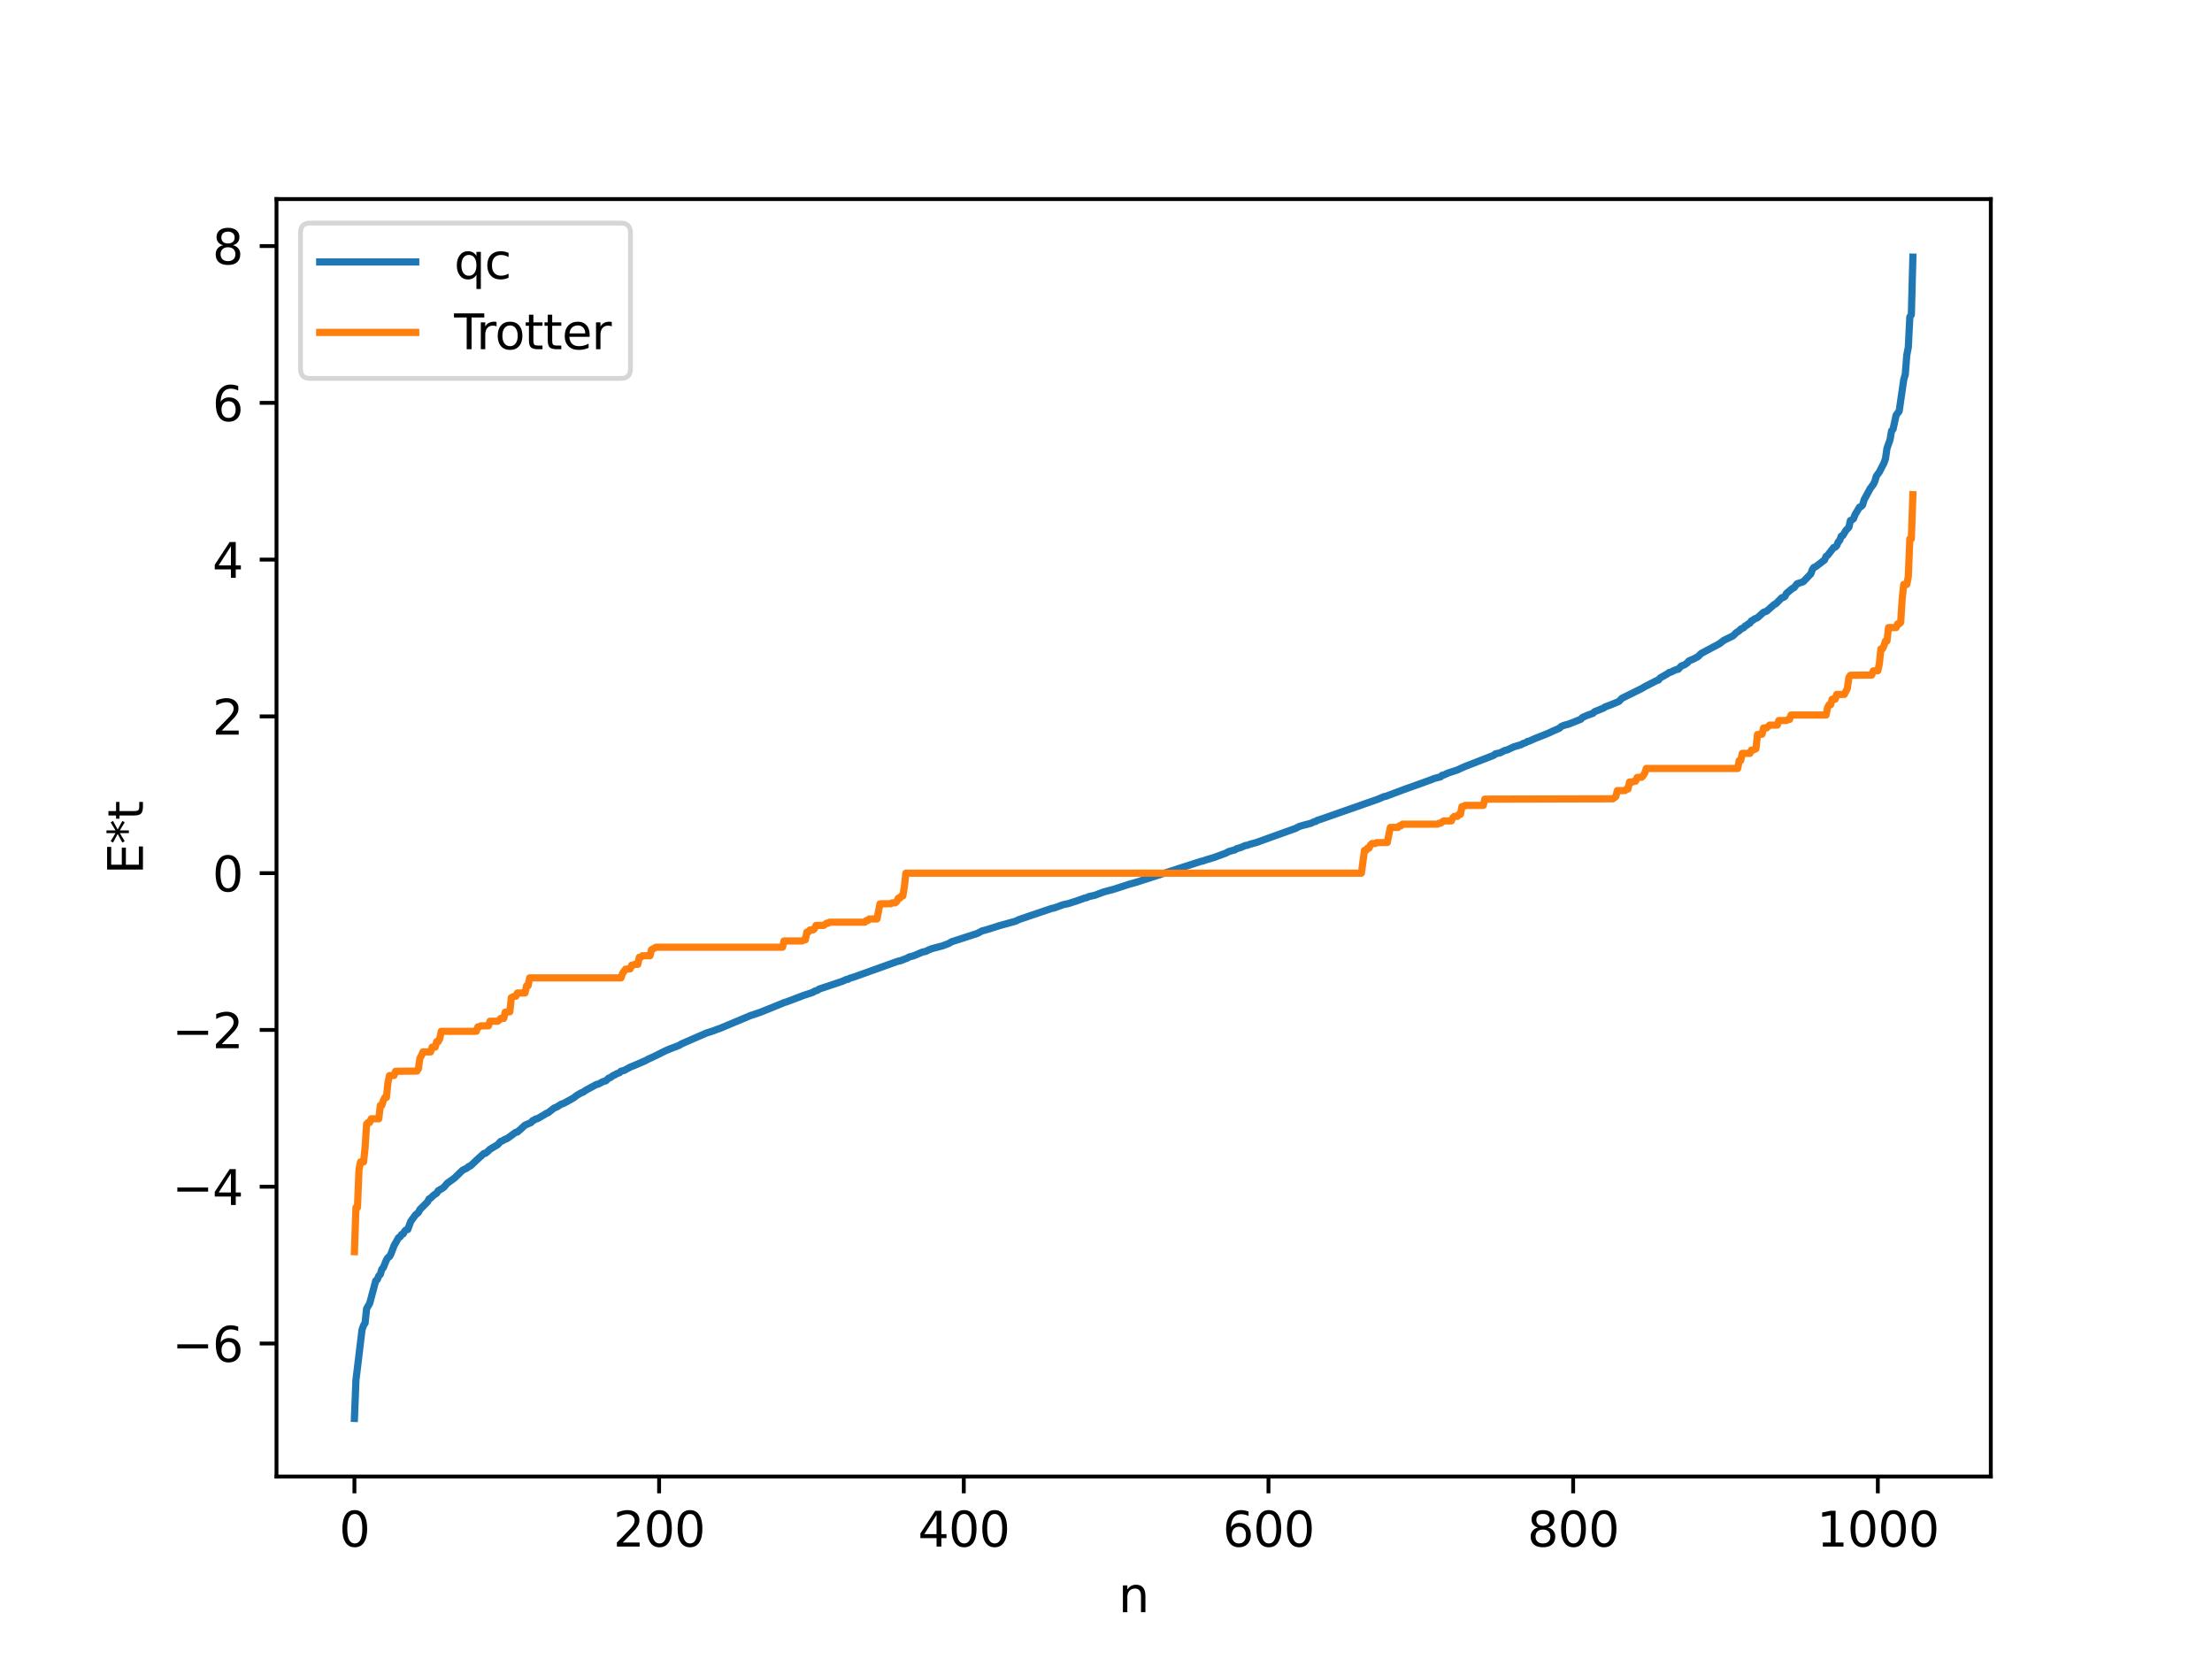 <?xml version="1.0" encoding="utf-8" standalone="no"?>
<!DOCTYPE svg PUBLIC "-//W3C//DTD SVG 1.1//EN"
  "http://www.w3.org/Graphics/SVG/1.1/DTD/svg11.dtd">
<svg xmlns:xlink="http://www.w3.org/1999/xlink" width="460.8pt" height="345.6pt" viewBox="0 0 460.8 345.6" xmlns="http://www.w3.org/2000/svg" version="1.1">
 <defs>
  <style type="text/css">*{stroke-linejoin: round; stroke-linecap: butt}</style>
 </defs>
 <g id="figure_1">
  <g id="patch_1">
   <path d="M 0 345.6 
L 460.8 345.6 
L 460.8 0 
L 0 0 
z
" style="fill: #ffffff"/>
  </g>
  <g id="axes_1">
   <g id="patch_2">
    <path d="M 57.6 307.584 
L 414.72 307.584 
L 414.72 41.472 
L 57.6 41.472 
z
" style="fill: #ffffff"/>
   </g>
   <g id="matplotlib.axis_1">
    <g id="xtick_1">
     <g id="line2d_1">
      <defs>
       <path id="m3776ec86a2" d="M 0 0 
L 0 3.5 
" style="stroke: #000000; stroke-width: 0.8"/>
      </defs>
      <g>
       <use xlink:href="#m3776ec86a2" x="73.833" y="307.584" style="stroke: #000000; stroke-width: 0.8"/>
      </g>
     </g>
     <g id="text_1">
      <!-- 0 -->
      <g transform="translate(70.651 322.182) scale(0.1 -0.1)">
       <defs>
        <path id="DejaVuSans-30" d="M 2034 4250 
Q 1547 4250 1301 3770 
Q 1056 3291 1056 2328 
Q 1056 1369 1301 889 
Q 1547 409 2034 409 
Q 2525 409 2770 889 
Q 3016 1369 3016 2328 
Q 3016 3291 2770 3770 
Q 2525 4250 2034 4250 
z
M 2034 4750 
Q 2819 4750 3233 4129 
Q 3647 3509 3647 2328 
Q 3647 1150 3233 529 
Q 2819 -91 2034 -91 
Q 1250 -91 836 529 
Q 422 1150 422 2328 
Q 422 3509 836 4129 
Q 1250 4750 2034 4750 
z
" transform="scale(0.016)"/>
       </defs>
       <use xlink:href="#DejaVuSans-30"/>
      </g>
     </g>
    </g>
    <g id="xtick_2">
     <g id="line2d_2">
      <g>
       <use xlink:href="#m3776ec86a2" x="137.304" y="307.584" style="stroke: #000000; stroke-width: 0.8"/>
      </g>
     </g>
     <g id="text_2">
      <!-- 200 -->
      <g transform="translate(127.76 322.182) scale(0.1 -0.1)">
       <defs>
        <path id="DejaVuSans-32" d="M 1228 531 
L 3431 531 
L 3431 0 
L 469 0 
L 469 531 
Q 828 903 1448 1529 
Q 2069 2156 2228 2338 
Q 2531 2678 2651 2914 
Q 2772 3150 2772 3378 
Q 2772 3750 2511 3984 
Q 2250 4219 1831 4219 
Q 1534 4219 1204 4116 
Q 875 4013 500 3803 
L 500 4441 
Q 881 4594 1212 4672 
Q 1544 4750 1819 4750 
Q 2544 4750 2975 4387 
Q 3406 4025 3406 3419 
Q 3406 3131 3298 2873 
Q 3191 2616 2906 2266 
Q 2828 2175 2409 1742 
Q 1991 1309 1228 531 
z
" transform="scale(0.016)"/>
       </defs>
       <use xlink:href="#DejaVuSans-32"/>
       <use xlink:href="#DejaVuSans-30" x="63.623"/>
       <use xlink:href="#DejaVuSans-30" x="127.246"/>
      </g>
     </g>
    </g>
    <g id="xtick_3">
     <g id="line2d_3">
      <g>
       <use xlink:href="#m3776ec86a2" x="200.775" y="307.584" style="stroke: #000000; stroke-width: 0.8"/>
      </g>
     </g>
     <g id="text_3">
      <!-- 400 -->
      <g transform="translate(191.231 322.182) scale(0.1 -0.1)">
       <defs>
        <path id="DejaVuSans-34" d="M 2419 4116 
L 825 1625 
L 2419 1625 
L 2419 4116 
z
M 2253 4666 
L 3047 4666 
L 3047 1625 
L 3713 1625 
L 3713 1100 
L 3047 1100 
L 3047 0 
L 2419 0 
L 2419 1100 
L 313 1100 
L 313 1709 
L 2253 4666 
z
" transform="scale(0.016)"/>
       </defs>
       <use xlink:href="#DejaVuSans-34"/>
       <use xlink:href="#DejaVuSans-30" x="63.623"/>
       <use xlink:href="#DejaVuSans-30" x="127.246"/>
      </g>
     </g>
    </g>
    <g id="xtick_4">
     <g id="line2d_4">
      <g>
       <use xlink:href="#m3776ec86a2" x="264.246" y="307.584" style="stroke: #000000; stroke-width: 0.8"/>
      </g>
     </g>
     <g id="text_4">
      <!-- 600 -->
      <g transform="translate(254.702 322.182) scale(0.1 -0.1)">
       <defs>
        <path id="DejaVuSans-36" d="M 2113 2584 
Q 1688 2584 1439 2293 
Q 1191 2003 1191 1497 
Q 1191 994 1439 701 
Q 1688 409 2113 409 
Q 2538 409 2786 701 
Q 3034 994 3034 1497 
Q 3034 2003 2786 2293 
Q 2538 2584 2113 2584 
z
M 3366 4563 
L 3366 3988 
Q 3128 4100 2886 4159 
Q 2644 4219 2406 4219 
Q 1781 4219 1451 3797 
Q 1122 3375 1075 2522 
Q 1259 2794 1537 2939 
Q 1816 3084 2150 3084 
Q 2853 3084 3261 2657 
Q 3669 2231 3669 1497 
Q 3669 778 3244 343 
Q 2819 -91 2113 -91 
Q 1303 -91 875 529 
Q 447 1150 447 2328 
Q 447 3434 972 4092 
Q 1497 4750 2381 4750 
Q 2619 4750 2861 4703 
Q 3103 4656 3366 4563 
z
" transform="scale(0.016)"/>
       </defs>
       <use xlink:href="#DejaVuSans-36"/>
       <use xlink:href="#DejaVuSans-30" x="63.623"/>
       <use xlink:href="#DejaVuSans-30" x="127.246"/>
      </g>
     </g>
    </g>
    <g id="xtick_5">
     <g id="line2d_5">
      <g>
       <use xlink:href="#m3776ec86a2" x="327.717" y="307.584" style="stroke: #000000; stroke-width: 0.8"/>
      </g>
     </g>
     <g id="text_5">
      <!-- 800 -->
      <g transform="translate(318.173 322.182) scale(0.1 -0.1)">
       <defs>
        <path id="DejaVuSans-38" d="M 2034 2216 
Q 1584 2216 1326 1975 
Q 1069 1734 1069 1313 
Q 1069 891 1326 650 
Q 1584 409 2034 409 
Q 2484 409 2743 651 
Q 3003 894 3003 1313 
Q 3003 1734 2745 1975 
Q 2488 2216 2034 2216 
z
M 1403 2484 
Q 997 2584 770 2862 
Q 544 3141 544 3541 
Q 544 4100 942 4425 
Q 1341 4750 2034 4750 
Q 2731 4750 3128 4425 
Q 3525 4100 3525 3541 
Q 3525 3141 3298 2862 
Q 3072 2584 2669 2484 
Q 3125 2378 3379 2068 
Q 3634 1759 3634 1313 
Q 3634 634 3220 271 
Q 2806 -91 2034 -91 
Q 1263 -91 848 271 
Q 434 634 434 1313 
Q 434 1759 690 2068 
Q 947 2378 1403 2484 
z
M 1172 3481 
Q 1172 3119 1398 2916 
Q 1625 2713 2034 2713 
Q 2441 2713 2670 2916 
Q 2900 3119 2900 3481 
Q 2900 3844 2670 4047 
Q 2441 4250 2034 4250 
Q 1625 4250 1398 4047 
Q 1172 3844 1172 3481 
z
" transform="scale(0.016)"/>
       </defs>
       <use xlink:href="#DejaVuSans-38"/>
       <use xlink:href="#DejaVuSans-30" x="63.623"/>
       <use xlink:href="#DejaVuSans-30" x="127.246"/>
      </g>
     </g>
    </g>
    <g id="xtick_6">
     <g id="line2d_6">
      <g>
       <use xlink:href="#m3776ec86a2" x="391.188" y="307.584" style="stroke: #000000; stroke-width: 0.8"/>
      </g>
     </g>
     <g id="text_6">
      <!-- 1000 -->
      <g transform="translate(378.463 322.182) scale(0.1 -0.1)">
       <defs>
        <path id="DejaVuSans-31" d="M 794 531 
L 1825 531 
L 1825 4091 
L 703 3866 
L 703 4441 
L 1819 4666 
L 2450 4666 
L 2450 531 
L 3481 531 
L 3481 0 
L 794 0 
L 794 531 
z
" transform="scale(0.016)"/>
       </defs>
       <use xlink:href="#DejaVuSans-31"/>
       <use xlink:href="#DejaVuSans-30" x="63.623"/>
       <use xlink:href="#DejaVuSans-30" x="127.246"/>
       <use xlink:href="#DejaVuSans-30" x="190.869"/>
      </g>
     </g>
    </g>
    <g id="text_7">
     <!-- n -->
     <g transform="translate(232.991 335.861) scale(0.1 -0.1)">
      <defs>
       <path id="DejaVuSans-6e" d="M 3513 2113 
L 3513 0 
L 2938 0 
L 2938 2094 
Q 2938 2591 2744 2837 
Q 2550 3084 2163 3084 
Q 1697 3084 1428 2787 
Q 1159 2491 1159 1978 
L 1159 0 
L 581 0 
L 581 3500 
L 1159 3500 
L 1159 2956 
Q 1366 3272 1645 3428 
Q 1925 3584 2291 3584 
Q 2894 3584 3203 3211 
Q 3513 2838 3513 2113 
z
" transform="scale(0.016)"/>
      </defs>
      <use xlink:href="#DejaVuSans-6e"/>
     </g>
    </g>
   </g>
   <g id="matplotlib.axis_2">
    <g id="ytick_1">
     <g id="line2d_7">
      <defs>
       <path id="mcedb93ecef" d="M 0 0 
L -3.5 0 
" style="stroke: #000000; stroke-width: 0.8"/>
      </defs>
      <g>
       <use xlink:href="#mcedb93ecef" x="57.6" y="279.88" style="stroke: #000000; stroke-width: 0.8"/>
      </g>
     </g>
     <g id="text_8">
      <!-- −6 -->
      <g transform="translate(35.858 283.679) scale(0.1 -0.1)">
       <defs>
        <path id="DejaVuSans-2212" d="M 678 2272 
L 4684 2272 
L 4684 1741 
L 678 1741 
L 678 2272 
z
" transform="scale(0.016)"/>
       </defs>
       <use xlink:href="#DejaVuSans-2212"/>
       <use xlink:href="#DejaVuSans-36" x="83.789"/>
      </g>
     </g>
    </g>
    <g id="ytick_2">
     <g id="line2d_8">
      <g>
       <use xlink:href="#mcedb93ecef" x="57.6" y="247.219" style="stroke: #000000; stroke-width: 0.8"/>
      </g>
     </g>
     <g id="text_9">
      <!-- −4 -->
      <g transform="translate(35.858 251.019) scale(0.1 -0.1)">
       <use xlink:href="#DejaVuSans-2212"/>
       <use xlink:href="#DejaVuSans-34" x="83.789"/>
      </g>
     </g>
    </g>
    <g id="ytick_3">
     <g id="line2d_9">
      <g>
       <use xlink:href="#mcedb93ecef" x="57.6" y="214.559" style="stroke: #000000; stroke-width: 0.8"/>
      </g>
     </g>
     <g id="text_10">
      <!-- −2 -->
      <g transform="translate(35.858 218.358) scale(0.1 -0.1)">
       <use xlink:href="#DejaVuSans-2212"/>
       <use xlink:href="#DejaVuSans-32" x="83.789"/>
      </g>
     </g>
    </g>
    <g id="ytick_4">
     <g id="line2d_10">
      <g>
       <use xlink:href="#mcedb93ecef" x="57.6" y="181.898" style="stroke: #000000; stroke-width: 0.8"/>
      </g>
     </g>
     <g id="text_11">
      <!-- 0 -->
      <g transform="translate(44.237 185.698) scale(0.1 -0.1)">
       <use xlink:href="#DejaVuSans-30"/>
      </g>
     </g>
    </g>
    <g id="ytick_5">
     <g id="line2d_11">
      <g>
       <use xlink:href="#mcedb93ecef" x="57.6" y="149.238" style="stroke: #000000; stroke-width: 0.8"/>
      </g>
     </g>
     <g id="text_12">
      <!-- 2 -->
      <g transform="translate(44.237 153.037) scale(0.1 -0.1)">
       <use xlink:href="#DejaVuSans-32"/>
      </g>
     </g>
    </g>
    <g id="ytick_6">
     <g id="line2d_12">
      <g>
       <use xlink:href="#mcedb93ecef" x="57.6" y="116.577" style="stroke: #000000; stroke-width: 0.8"/>
      </g>
     </g>
     <g id="text_13">
      <!-- 4 -->
      <g transform="translate(44.237 120.377) scale(0.1 -0.1)">
       <use xlink:href="#DejaVuSans-34"/>
      </g>
     </g>
    </g>
    <g id="ytick_7">
     <g id="line2d_13">
      <g>
       <use xlink:href="#mcedb93ecef" x="57.6" y="83.917" style="stroke: #000000; stroke-width: 0.8"/>
      </g>
     </g>
     <g id="text_14">
      <!-- 6 -->
      <g transform="translate(44.237 87.716) scale(0.1 -0.1)">
       <use xlink:href="#DejaVuSans-36"/>
      </g>
     </g>
    </g>
    <g id="ytick_8">
     <g id="line2d_14">
      <g>
       <use xlink:href="#mcedb93ecef" x="57.6" y="51.256" style="stroke: #000000; stroke-width: 0.8"/>
      </g>
     </g>
     <g id="text_15">
      <!-- 8 -->
      <g transform="translate(44.237 55.056) scale(0.1 -0.1)">
       <use xlink:href="#DejaVuSans-38"/>
      </g>
     </g>
    </g>
    <g id="text_16">
     <!-- E*t -->
     <g transform="translate(29.778 182.148) rotate(-90) scale(0.1 -0.1)">
      <defs>
       <path id="DejaVuSans-45" d="M 628 4666 
L 3578 4666 
L 3578 4134 
L 1259 4134 
L 1259 2753 
L 3481 2753 
L 3481 2222 
L 1259 2222 
L 1259 531 
L 3634 531 
L 3634 0 
L 628 0 
L 628 4666 
z
" transform="scale(0.016)"/>
       <path id="DejaVuSans-2a" d="M 3009 3897 
L 1888 3291 
L 3009 2681 
L 2828 2375 
L 1778 3009 
L 1778 1831 
L 1422 1831 
L 1422 3009 
L 372 2375 
L 191 2681 
L 1313 3291 
L 191 3897 
L 372 4206 
L 1422 3572 
L 1422 4750 
L 1778 4750 
L 1778 3572 
L 2828 4206 
L 3009 3897 
z
" transform="scale(0.016)"/>
       <path id="DejaVuSans-74" d="M 1172 4494 
L 1172 3500 
L 2356 3500 
L 2356 3053 
L 1172 3053 
L 1172 1153 
Q 1172 725 1289 603 
Q 1406 481 1766 481 
L 2356 481 
L 2356 0 
L 1766 0 
Q 1100 0 847 248 
Q 594 497 594 1153 
L 594 3053 
L 172 3053 
L 172 3500 
L 594 3500 
L 594 4494 
L 1172 4494 
z
" transform="scale(0.016)"/>
      </defs>
      <use xlink:href="#DejaVuSans-45"/>
      <use xlink:href="#DejaVuSans-2a" x="63.184"/>
      <use xlink:href="#DejaVuSans-74" x="113.184"/>
     </g>
    </g>
   </g>
   <g id="line2d_15">
    <path d="M 73.833 295.488 
L 74.15 287.488 
L 75.42 277.002 
L 75.737 276.088 
L 76.054 275.62 
L 76.372 272.605 
L 77.006 271.53 
L 78.276 266.803 
L 78.593 266.563 
L 78.91 265.788 
L 79.228 265.476 
L 79.545 264.402 
L 79.862 264.052 
L 80.497 262.476 
L 80.815 261.973 
L 81.132 261.775 
L 81.449 261.197 
L 82.084 259.511 
L 83.036 257.815 
L 83.353 257.653 
L 83.671 257.148 
L 83.988 257.051 
L 84.305 256.461 
L 84.623 256.192 
L 84.94 256.13 
L 85.575 254.432 
L 86.527 253.116 
L 87.162 252.576 
L 87.479 251.955 
L 89.066 250.368 
L 89.383 249.756 
L 89.7 249.596 
L 90.335 248.98 
L 90.97 248.562 
L 91.287 248.056 
L 92.239 247.496 
L 92.557 247.225 
L 93.191 246.467 
L 94.143 245.802 
L 94.778 245.32 
L 96.365 243.773 
L 97.317 243.31 
L 97.634 243 
L 97.952 242.919 
L 98.586 242.331 
L 99.221 241.734 
L 100.808 240.29 
L 101.125 240.255 
L 101.76 239.735 
L 102.077 239.405 
L 103.664 238.467 
L 104.299 237.776 
L 104.616 237.685 
L 105.251 237.308 
L 105.568 237.215 
L 106.203 236.784 
L 107.155 236.079 
L 107.472 235.862 
L 107.79 235.816 
L 108.424 235.258 
L 109.377 234.382 
L 110.329 233.982 
L 110.646 233.835 
L 110.963 233.445 
L 111.281 233.339 
L 111.598 233.098 
L 111.915 233.067 
L 113.502 232.147 
L 113.82 231.919 
L 114.137 231.839 
L 115.406 230.844 
L 116.041 230.575 
L 116.993 229.974 
L 117.31 229.907 
L 117.945 229.573 
L 118.897 229.042 
L 119.532 228.687 
L 120.167 228.186 
L 121.119 227.633 
L 121.436 227.538 
L 122.071 227.095 
L 124.292 225.893 
L 124.61 225.859 
L 125.562 225.346 
L 126.196 225.155 
L 126.831 224.577 
L 127.148 224.487 
L 127.783 224.017 
L 128.1 223.92 
L 128.418 223.691 
L 129.053 223.467 
L 129.37 223.141 
L 130.005 223.002 
L 131.274 222.307 
L 132.226 221.923 
L 134.448 220.961 
L 135.082 220.612 
L 135.717 220.332 
L 136.669 219.88 
L 138.573 218.925 
L 139.525 218.511 
L 140.16 218.275 
L 141.429 217.794 
L 142.064 217.417 
L 147.142 215.207 
L 148.729 214.697 
L 149.363 214.441 
L 149.998 214.225 
L 156.345 211.56 
L 156.98 211.358 
L 158.567 210.807 
L 159.201 210.549 
L 160.788 209.914 
L 161.74 209.521 
L 163.327 208.87 
L 163.962 208.67 
L 167.453 207.343 
L 169.357 206.72 
L 169.674 206.487 
L 170.309 206.293 
L 170.626 206.05 
L 171.578 205.73 
L 175.386 204.458 
L 176.021 204.185 
L 176.339 204.033 
L 176.656 204.011 
L 176.973 203.809 
L 177.925 203.519 
L 187.129 200.214 
L 187.446 200.187 
L 188.398 199.818 
L 189.033 199.584 
L 189.35 199.363 
L 190.302 199.119 
L 192.206 198.321 
L 192.841 198.197 
L 193.476 197.875 
L 194.11 197.626 
L 196.332 197.041 
L 197.601 196.564 
L 198.236 196.192 
L 203.631 194.437 
L 204.583 193.927 
L 205.535 193.674 
L 206.805 193.285 
L 208.074 192.867 
L 211.565 191.904 
L 212.2 191.591 
L 212.834 191.362 
L 219.181 189.214 
L 219.499 189.172 
L 220.134 188.952 
L 221.403 188.485 
L 222.672 188.202 
L 223.307 187.99 
L 224.259 187.689 
L 225.846 187.115 
L 226.481 186.964 
L 226.798 186.783 
L 228.067 186.503 
L 229.972 185.792 
L 231.876 185.29 
L 232.51 185.088 
L 233.462 184.783 
L 235.049 184.258 
L 236.636 183.813 
L 250.282 179.403 
L 250.6 179.365 
L 251.234 179.122 
L 252.821 178.656 
L 255.36 177.727 
L 255.995 177.374 
L 257.264 177.045 
L 257.581 176.817 
L 258.534 176.532 
L 259.486 176.112 
L 259.803 176.103 
L 260.438 175.859 
L 261.072 175.689 
L 261.707 175.517 
L 263.929 174.709 
L 269.958 172.545 
L 270.593 172.195 
L 271.228 171.99 
L 273.132 171.493 
L 273.767 171.168 
L 274.084 171.132 
L 274.401 170.898 
L 275.353 170.592 
L 287.096 166.471 
L 288.365 165.929 
L 288.682 165.9 
L 289.317 165.654 
L 292.491 164.464 
L 293.125 164.237 
L 295.664 163.332 
L 298.203 162.407 
L 298.838 162.149 
L 300.107 161.831 
L 300.424 161.505 
L 300.742 161.455 
L 301.694 161.021 
L 302.329 160.82 
L 303.598 160.398 
L 304.233 160.096 
L 305.185 159.679 
L 311.215 157.326 
L 311.532 157.034 
L 312.484 156.835 
L 313.436 156.351 
L 314.071 156.189 
L 315.34 155.585 
L 316.927 155.114 
L 317.244 154.895 
L 317.879 154.695 
L 318.196 154.463 
L 318.514 154.408 
L 319.783 153.842 
L 322.322 152.839 
L 322.957 152.556 
L 323.591 152.249 
L 324.861 151.712 
L 325.178 151.376 
L 325.813 151.097 
L 326.765 150.849 
L 329.304 149.838 
L 329.621 149.485 
L 330.573 149.043 
L 331.843 148.598 
L 332.16 148.265 
L 334.064 147.499 
L 334.381 147.257 
L 335.334 146.913 
L 337.238 146.131 
L 337.872 145.469 
L 341.998 143.428 
L 342.633 143.052 
L 345.172 141.749 
L 345.489 141.675 
L 345.806 141.248 
L 347.393 140.344 
L 347.71 140.087 
L 348.028 140.036 
L 348.662 139.716 
L 349.297 139.455 
L 349.615 139.42 
L 350.249 138.735 
L 350.884 138.505 
L 351.519 138.067 
L 351.836 137.684 
L 352.788 137.28 
L 353.74 136.773 
L 354.375 136.134 
L 358.183 134.104 
L 359.135 133.38 
L 361.039 132.45 
L 361.674 131.814 
L 362.309 131.402 
L 362.626 131.053 
L 363.261 130.755 
L 363.578 130.376 
L 363.896 130.262 
L 364.213 129.95 
L 364.53 129.831 
L 364.848 129.337 
L 365.165 129.216 
L 365.482 128.942 
L 366.117 128.678 
L 367.386 127.543 
L 368.021 127.326 
L 369.291 126.203 
L 369.608 125.92 
L 369.925 125.794 
L 371.195 124.507 
L 371.512 124.462 
L 371.829 124.247 
L 372.147 123.614 
L 373.416 122.557 
L 373.734 122.424 
L 374.368 121.609 
L 375.638 121.191 
L 377.224 119.545 
L 377.542 118.663 
L 377.859 118.197 
L 378.177 118.104 
L 380.081 116.648 
L 380.398 115.905 
L 380.715 115.698 
L 381.985 114.06 
L 382.302 113.993 
L 382.62 113.665 
L 382.937 112.888 
L 383.254 112.567 
L 383.572 111.684 
L 383.889 111.567 
L 384.524 110.512 
L 385.158 109.837 
L 385.476 108.425 
L 385.793 108.319 
L 386.11 108.076 
L 386.428 107.229 
L 387.38 105.647 
L 387.697 105.519 
L 388.015 105.194 
L 388.332 104.104 
L 389.601 101.766 
L 390.236 100.914 
L 390.553 100.293 
L 390.871 99.194 
L 391.505 98.319 
L 392.458 96.465 
L 392.775 95.568 
L 393.092 93.41 
L 393.727 91.615 
L 394.044 89.768 
L 394.362 89.39 
L 394.996 86.487 
L 395.631 85.654 
L 396.583 79.079 
L 396.9 78.036 
L 397.218 73.963 
L 397.535 72.354 
L 397.853 66.026 
L 398.17 65.559 
L 398.487 53.568 
L 398.487 53.568 
" clip-path="url(#pdce54cb53f)" style="fill: none; stroke: #1f77b4; stroke-width: 1.5; stroke-linecap: square"/>
   </g>
   <g id="line2d_16">
    <path d="M 73.833 260.747 
L 74.15 251.546 
L 74.467 251.546 
L 74.785 243.682 
L 75.102 242.048 
L 75.737 242.048 
L 76.054 239.105 
L 76.372 234.138 
L 76.689 233.833 
L 77.006 233.833 
L 77.324 233.064 
L 78.91 233.064 
L 79.228 230.262 
L 79.545 230.262 
L 79.862 229.247 
L 80.18 228.62 
L 80.497 228.62 
L 80.815 225.521 
L 81.132 224.063 
L 82.084 224.037 
L 82.401 223.174 
L 86.844 223.125 
L 87.162 222.652 
L 87.479 220.407 
L 87.796 219.91 
L 88.114 219.133 
L 89.7 219.133 
L 90.018 218.14 
L 90.653 218.14 
L 90.97 216.986 
L 91.287 216.986 
L 91.605 216.385 
L 91.922 214.839 
L 99.221 214.839 
L 99.539 213.917 
L 99.856 213.917 
L 100.173 213.699 
L 101.76 213.699 
L 102.077 212.744 
L 103.664 212.744 
L 103.981 212.529 
L 104.299 212.157 
L 104.934 212.157 
L 105.251 210.847 
L 106.203 210.781 
L 106.52 207.826 
L 107.155 207.534 
L 107.472 207.534 
L 107.79 206.853 
L 109.377 206.853 
L 109.694 205.36 
L 110.011 205.36 
L 110.329 203.71 
L 129.37 203.71 
L 129.687 202.772 
L 130.322 201.89 
L 131.274 201.834 
L 131.591 201.067 
L 131.909 201.067 
L 132.226 200.892 
L 132.861 200.892 
L 133.178 199.416 
L 133.496 199.416 
L 133.813 199.106 
L 135.4 199.106 
L 135.717 197.847 
L 136.669 197.321 
L 163.01 197.321 
L 163.327 196.015 
L 167.135 196.015 
L 167.453 195.776 
L 167.77 195.776 
L 168.087 194.158 
L 168.405 194.158 
L 168.722 193.727 
L 169.357 193.727 
L 169.674 193.448 
L 169.991 192.781 
L 171.578 192.781 
L 172.213 192.31 
L 172.53 192.31 
L 172.848 192.111 
L 180.147 192.111 
L 180.464 191.767 
L 180.781 191.767 
L 181.099 191.43 
L 182.686 191.43 
L 183.32 188.287 
L 185.542 188.259 
L 185.859 188.076 
L 186.494 188.076 
L 186.811 187.8 
L 187.129 187.109 
L 187.446 187.109 
L 187.763 186.641 
L 188.081 186.641 
L 188.398 184.686 
L 188.715 181.898 
L 283.605 181.898 
L 284.239 177.156 
L 284.557 177.156 
L 284.874 176.688 
L 285.191 176.688 
L 285.509 175.997 
L 285.826 175.721 
L 286.461 175.721 
L 286.778 175.538 
L 289 175.51 
L 289.634 172.367 
L 291.221 172.367 
L 291.539 172.03 
L 291.856 172.03 
L 292.173 171.686 
L 299.472 171.686 
L 299.79 171.486 
L 300.107 171.486 
L 300.742 171.016 
L 302.329 171.016 
L 302.646 170.349 
L 302.963 170.07 
L 303.598 170.07 
L 303.915 169.638 
L 304.233 169.638 
L 304.55 168.021 
L 304.867 168.021 
L 305.185 167.782 
L 308.993 167.782 
L 309.31 166.475 
L 335.968 166.404 
L 336.603 165.95 
L 336.92 164.691 
L 338.507 164.691 
L 338.824 164.381 
L 339.142 164.381 
L 339.459 162.905 
L 340.094 162.905 
L 340.411 162.73 
L 340.729 162.73 
L 341.046 161.963 
L 341.998 161.906 
L 342.315 161.565 
L 342.633 161.025 
L 342.95 160.087 
L 361.991 160.087 
L 362.309 158.437 
L 362.626 158.437 
L 362.943 156.944 
L 364.53 156.944 
L 364.848 156.263 
L 365.165 156.263 
L 365.8 155.971 
L 366.117 153.016 
L 367.069 152.95 
L 367.386 151.64 
L 368.021 151.64 
L 368.656 151.052 
L 370.243 151.052 
L 370.56 150.098 
L 372.147 150.098 
L 372.464 149.88 
L 372.781 149.88 
L 373.099 148.958 
L 380.398 148.958 
L 380.715 147.412 
L 381.033 146.811 
L 381.35 146.811 
L 381.667 145.657 
L 382.302 145.657 
L 382.62 144.664 
L 384.206 144.664 
L 384.841 143.39 
L 385.158 141.145 
L 385.476 140.672 
L 389.919 140.623 
L 390.236 139.759 
L 391.188 139.734 
L 391.505 138.276 
L 391.823 135.177 
L 392.14 135.177 
L 392.458 134.55 
L 392.775 133.535 
L 393.092 133.535 
L 393.41 130.733 
L 394.996 130.733 
L 395.314 129.964 
L 395.631 129.964 
L 395.948 129.659 
L 396.266 124.692 
L 396.583 121.749 
L 397.218 121.749 
L 397.535 120.115 
L 397.853 112.251 
L 398.17 112.251 
L 398.487 103.05 
L 398.487 103.05 
" clip-path="url(#pdce54cb53f)" style="fill: none; stroke: #ff7f0e; stroke-width: 1.5; stroke-linecap: square"/>
   </g>
   <g id="patch_3">
    <path d="M 57.6 307.584 
L 57.6 41.472 
" style="fill: none; stroke: #000000; stroke-width: 0.8; stroke-linejoin: miter; stroke-linecap: square"/>
   </g>
   <g id="patch_4">
    <path d="M 414.72 307.584 
L 414.72 41.472 
" style="fill: none; stroke: #000000; stroke-width: 0.8; stroke-linejoin: miter; stroke-linecap: square"/>
   </g>
   <g id="patch_5">
    <path d="M 57.6 307.584 
L 414.72 307.584 
" style="fill: none; stroke: #000000; stroke-width: 0.8; stroke-linejoin: miter; stroke-linecap: square"/>
   </g>
   <g id="patch_6">
    <path d="M 57.6 41.472 
L 414.72 41.472 
" style="fill: none; stroke: #000000; stroke-width: 0.8; stroke-linejoin: miter; stroke-linecap: square"/>
   </g>
   <g id="legend_1">
    <g id="patch_7">
     <path d="M 64.6 78.828 
L 129.342 78.828 
Q 131.342 78.828 131.342 76.828 
L 131.342 48.472 
Q 131.342 46.472 129.342 46.472 
L 64.6 46.472 
Q 62.6 46.472 62.6 48.472 
L 62.6 76.828 
Q 62.6 78.828 64.6 78.828 
z
" style="fill: #ffffff; opacity: 0.8; stroke: #cccccc; stroke-linejoin: miter"/>
    </g>
    <g id="line2d_17">
     <path d="M 66.6 54.57 
L 76.6 54.57 
L 86.6 54.57 
" style="fill: none; stroke: #1f77b4; stroke-width: 1.5; stroke-linecap: square"/>
    </g>
    <g id="text_17">
     <!-- qc -->
     <g transform="translate(94.6 58.07) scale(0.1 -0.1)">
      <defs>
       <path id="DejaVuSans-71" d="M 947 1747 
Q 947 1113 1208 752 
Q 1469 391 1925 391 
Q 2381 391 2643 752 
Q 2906 1113 2906 1747 
Q 2906 2381 2643 2742 
Q 2381 3103 1925 3103 
Q 1469 3103 1208 2742 
Q 947 2381 947 1747 
z
M 2906 525 
Q 2725 213 2448 61 
Q 2172 -91 1784 -91 
Q 1150 -91 751 415 
Q 353 922 353 1747 
Q 353 2572 751 3078 
Q 1150 3584 1784 3584 
Q 2172 3584 2448 3432 
Q 2725 3281 2906 2969 
L 2906 3500 
L 3481 3500 
L 3481 -1331 
L 2906 -1331 
L 2906 525 
z
" transform="scale(0.016)"/>
       <path id="DejaVuSans-63" d="M 3122 3366 
L 3122 2828 
Q 2878 2963 2633 3030 
Q 2388 3097 2138 3097 
Q 1578 3097 1268 2742 
Q 959 2388 959 1747 
Q 959 1106 1268 751 
Q 1578 397 2138 397 
Q 2388 397 2633 464 
Q 2878 531 3122 666 
L 3122 134 
Q 2881 22 2623 -34 
Q 2366 -91 2075 -91 
Q 1284 -91 818 406 
Q 353 903 353 1747 
Q 353 2603 823 3093 
Q 1294 3584 2113 3584 
Q 2378 3584 2631 3529 
Q 2884 3475 3122 3366 
z
" transform="scale(0.016)"/>
      </defs>
      <use xlink:href="#DejaVuSans-71"/>
      <use xlink:href="#DejaVuSans-63" x="63.477"/>
     </g>
    </g>
    <g id="line2d_18">
     <path d="M 66.6 69.249 
L 76.6 69.249 
L 86.6 69.249 
" style="fill: none; stroke: #ff7f0e; stroke-width: 1.5; stroke-linecap: square"/>
    </g>
    <g id="text_18">
     <!-- Trotter -->
     <g transform="translate(94.6 72.749) scale(0.1 -0.1)">
      <defs>
       <path id="DejaVuSans-54" d="M -19 4666 
L 3928 4666 
L 3928 4134 
L 2272 4134 
L 2272 0 
L 1638 0 
L 1638 4134 
L -19 4134 
L -19 4666 
z
" transform="scale(0.016)"/>
       <path id="DejaVuSans-72" d="M 2631 2963 
Q 2534 3019 2420 3045 
Q 2306 3072 2169 3072 
Q 1681 3072 1420 2755 
Q 1159 2438 1159 1844 
L 1159 0 
L 581 0 
L 581 3500 
L 1159 3500 
L 1159 2956 
Q 1341 3275 1631 3429 
Q 1922 3584 2338 3584 
Q 2397 3584 2469 3576 
Q 2541 3569 2628 3553 
L 2631 2963 
z
" transform="scale(0.016)"/>
       <path id="DejaVuSans-6f" d="M 1959 3097 
Q 1497 3097 1228 2736 
Q 959 2375 959 1747 
Q 959 1119 1226 758 
Q 1494 397 1959 397 
Q 2419 397 2687 759 
Q 2956 1122 2956 1747 
Q 2956 2369 2687 2733 
Q 2419 3097 1959 3097 
z
M 1959 3584 
Q 2709 3584 3137 3096 
Q 3566 2609 3566 1747 
Q 3566 888 3137 398 
Q 2709 -91 1959 -91 
Q 1206 -91 779 398 
Q 353 888 353 1747 
Q 353 2609 779 3096 
Q 1206 3584 1959 3584 
z
" transform="scale(0.016)"/>
       <path id="DejaVuSans-65" d="M 3597 1894 
L 3597 1613 
L 953 1613 
Q 991 1019 1311 708 
Q 1631 397 2203 397 
Q 2534 397 2845 478 
Q 3156 559 3463 722 
L 3463 178 
Q 3153 47 2828 -22 
Q 2503 -91 2169 -91 
Q 1331 -91 842 396 
Q 353 884 353 1716 
Q 353 2575 817 3079 
Q 1281 3584 2069 3584 
Q 2775 3584 3186 3129 
Q 3597 2675 3597 1894 
z
M 3022 2063 
Q 3016 2534 2758 2815 
Q 2500 3097 2075 3097 
Q 1594 3097 1305 2825 
Q 1016 2553 972 2059 
L 3022 2063 
z
" transform="scale(0.016)"/>
      </defs>
      <use xlink:href="#DejaVuSans-54"/>
      <use xlink:href="#DejaVuSans-72" x="46.334"/>
      <use xlink:href="#DejaVuSans-6f" x="85.197"/>
      <use xlink:href="#DejaVuSans-74" x="146.379"/>
      <use xlink:href="#DejaVuSans-74" x="185.588"/>
      <use xlink:href="#DejaVuSans-65" x="224.797"/>
      <use xlink:href="#DejaVuSans-72" x="286.32"/>
     </g>
    </g>
   </g>
  </g>
 </g>
 <defs>
  <clipPath id="pdce54cb53f">
   <rect x="57.6" y="41.472" width="357.12" height="266.112"/>
  </clipPath>
 </defs>
</svg>
